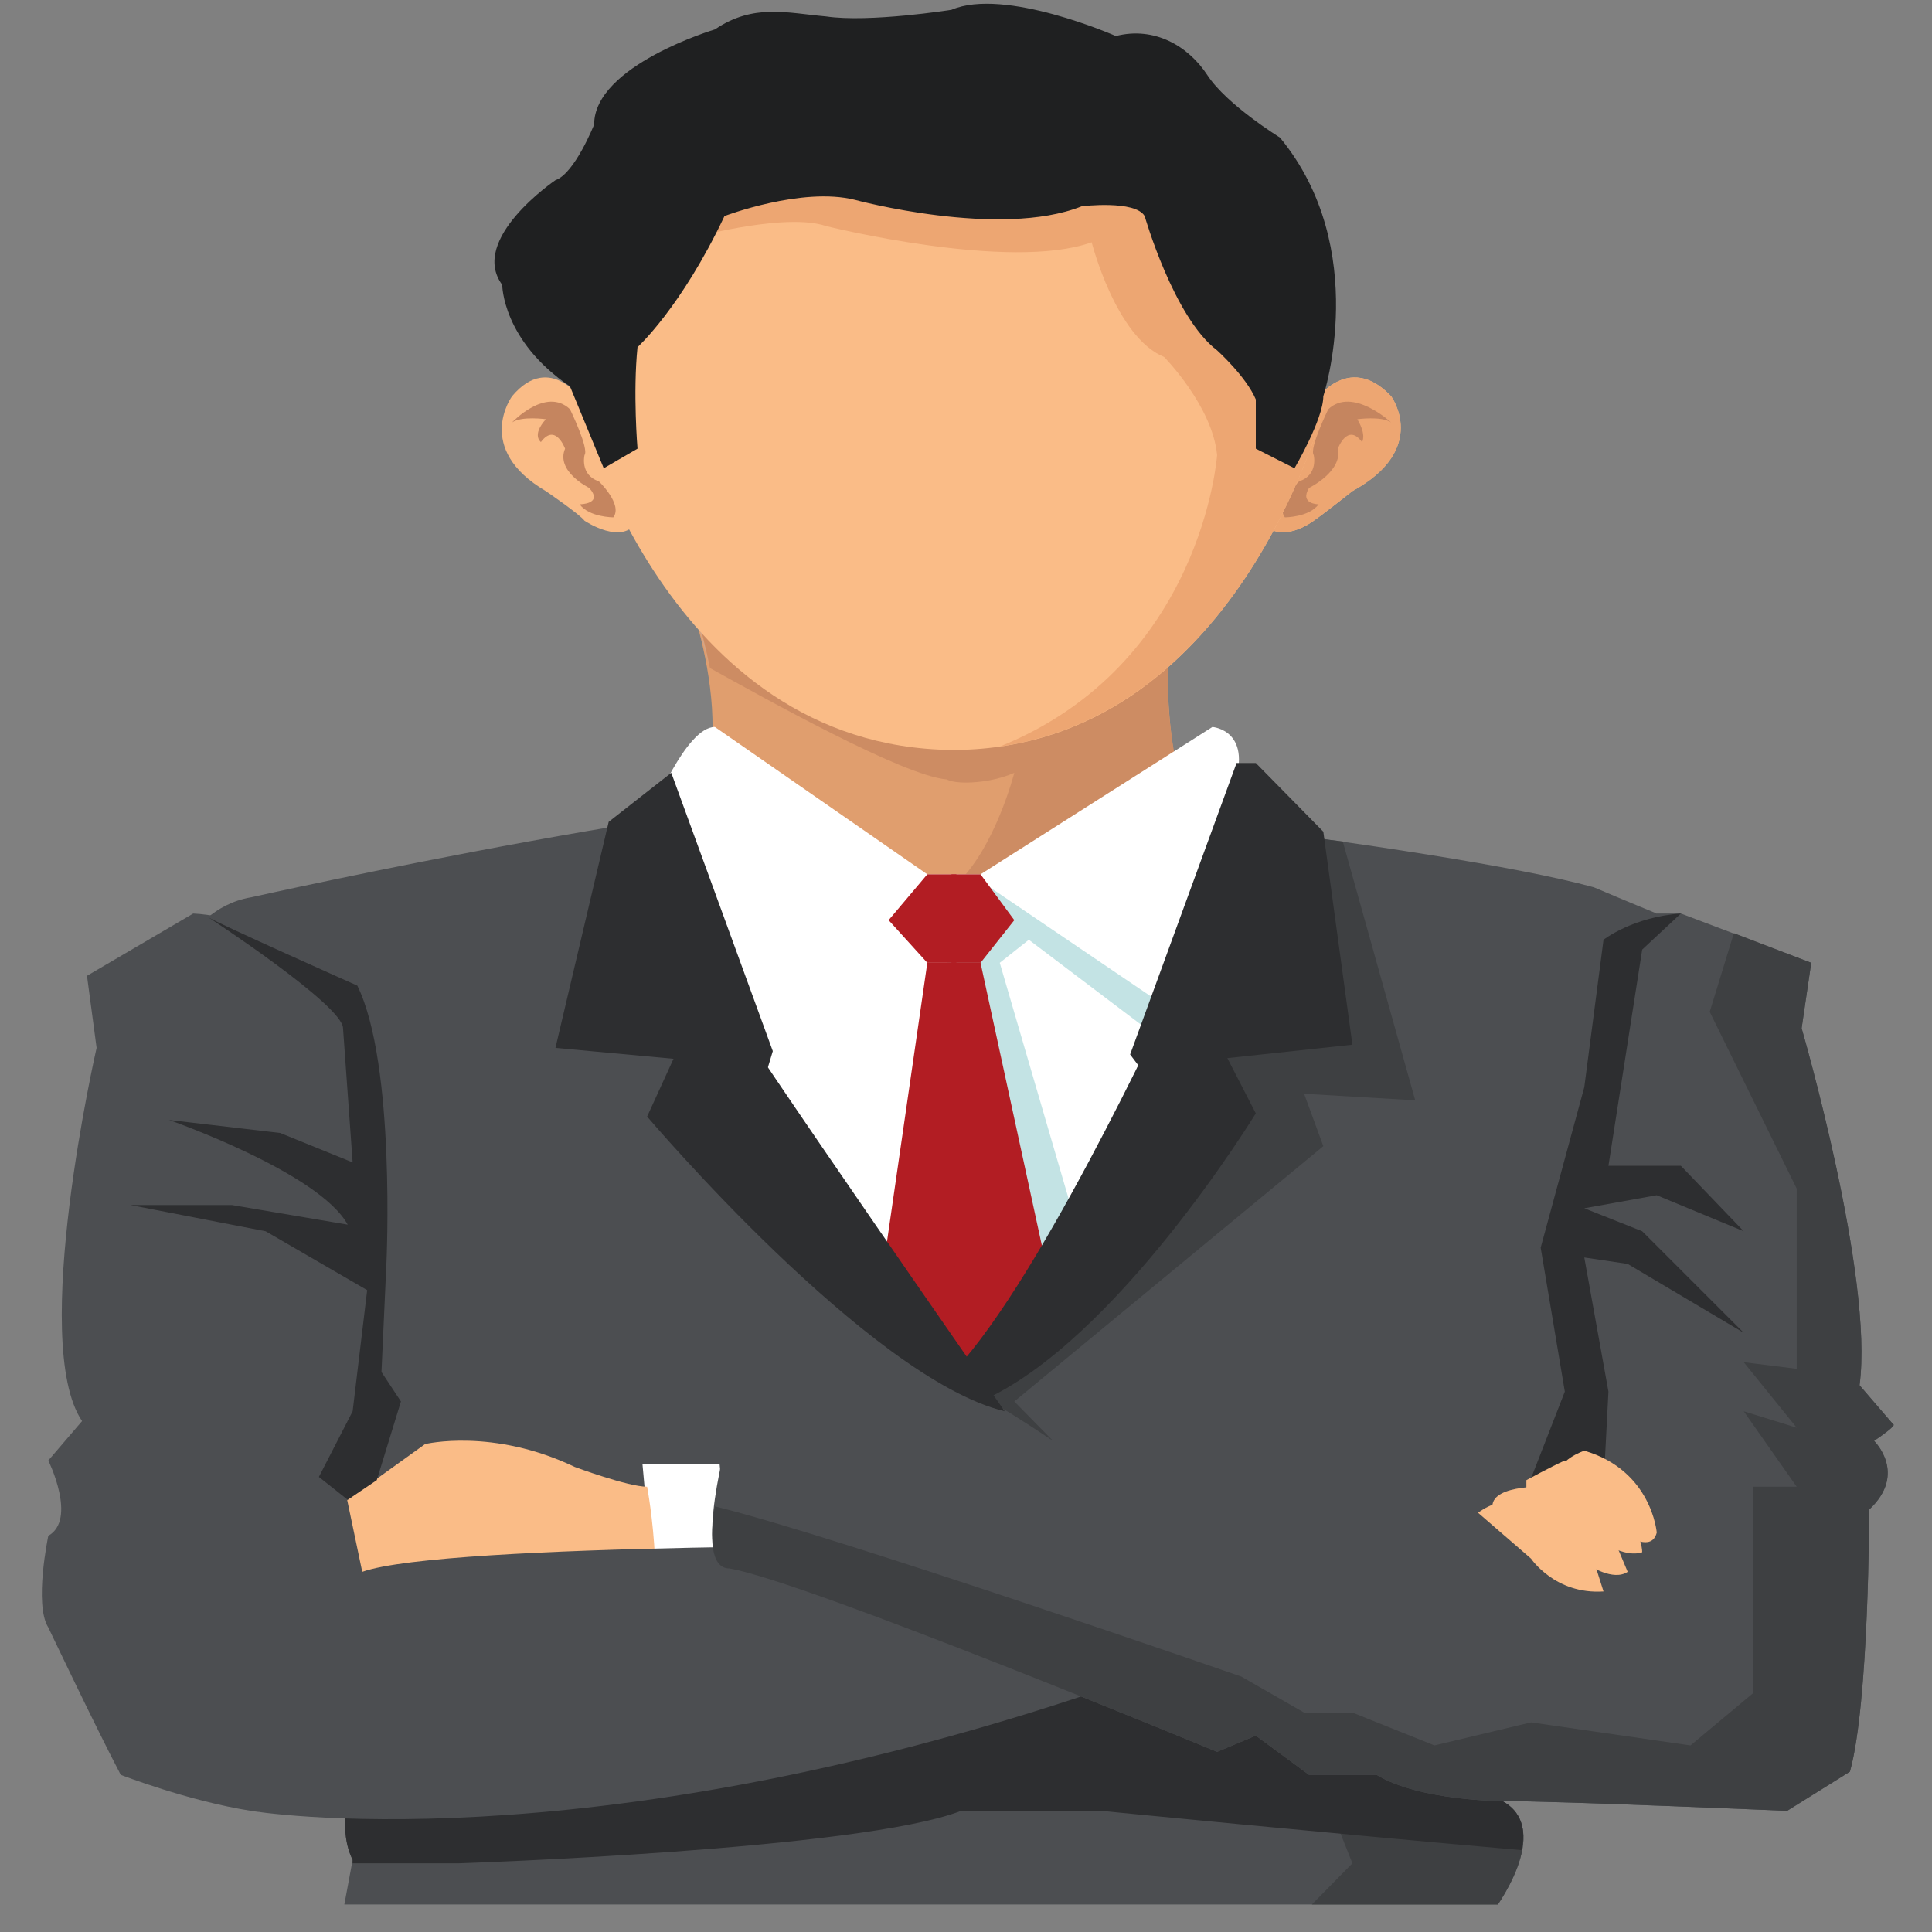 <?xml version="1.0" encoding="UTF-8"?>
<svg xmlns="http://www.w3.org/2000/svg" xmlns:xlink="http://www.w3.org/1999/xlink" width="40px" height="40px" viewBox="0 0 40 40" version="1.1">
<rect x="0" y="0" width="40" height="40" fill="#808080" stroke="none"/>
<defs>
<clipPath id="clip1">
  <path d="M 4 16.297 L 34.289 16.297 L 34.289 39.43 L 4 39.43 Z M 4 16.297 "/>
</clipPath>
<clipPath id="clip2">
  <path d="M 26.699 35.809 L 32.27 35.809 L 32.27 39.43 L 26.699 39.43 Z M 26.699 35.809 "/>
</clipPath>
<clipPath id="clip3">
  <path d="M 0.559 18.305 L 23 18.305 L 23 37.965 L 0.559 37.965 Z M 0.559 18.305 "/>
</clipPath>
<clipPath id="clip4">
  <path d="M 14 18.305 L 39.559 18.305 L 39.559 37.965 L 14 37.965 Z M 14 18.305 "/>
</clipPath>
<clipPath id="clip5">
  <path d="M 14 19 L 39.559 19 L 39.559 37.965 L 14 37.965 Z M 14 19 "/>
</clipPath>
</defs>
<g id="surface1">
<g clip-path="url(#clip1)" clip-rule="nonzero">
<path style=" stroke:none;fill-rule:nonzero;fill:rgb(29.804%,30.588%,31.765%);fill-opacity:1;" d="M 6.602 34.441 L 7.602 34.984 C 7.602 34.984 6.398 36 7.398 36.543 C 7.398 36.543 6.898 37.695 7.301 38.508 C 7.301 38.508 6.602 42.238 6 45.559 L 32.199 45.559 C 32 43.527 31.602 41.219 30.898 39.594 C 30.898 39.594 32.199 37.898 31.102 37.289 L 31.699 35.66 L 31.199 34.238 C 32 33.355 31.199 31.934 31.199 31.934 C 33.801 26.781 34.301 18.914 34.301 18.914 C 33.801 18.711 33 18.371 33 18.371 C 29.801 17.492 19.602 16.406 19.602 16.406 C 15.801 16.203 5.199 18.578 5.199 18.578 C 4.398 18.711 4 19.32 4 19.32 C 4 19.32 5.801 29.492 7.301 32.203 Z M 6.602 34.441 "/>
</g>
<g clip-path="url(#clip2)" clip-rule="nonzero">
<path style=" stroke:none;fill-rule:nonzero;fill:rgb(24.314%,25.098%,25.882%);fill-opacity:1;" d="M 32.199 45.559 C 32 43.527 31.602 41.219 30.898 39.594 C 30.898 39.594 32.199 37.898 31.102 37.289 L 31.602 35.863 L 27 36.066 L 28 38.578 L 27 39.594 L 27 45.086 L 26.699 45.559 Z M 32.199 45.559 "/>
</g>
<path style=" stroke:none;fill-rule:nonzero;fill:rgb(24.314%,25.098%,25.882%);fill-opacity:1;" d="M 20.398 28.34 L 19.602 28.543 C 20.199 28.746 21.801 29.832 21.801 29.832 L 21 29.016 L 27.398 23.73 L 27 22.645 L 29.301 22.781 L 27.801 17.422 C 27.398 17.379 26.965 17.312 26.5 17.219 Z M 20.398 28.34 "/>
<path style=" stroke:none;fill-rule:nonzero;fill:rgb(17.647%,18.039%,18.824%);fill-opacity:1;" d="M 6.602 34.441 L 7.602 34.984 C 7.602 34.984 6.398 36 7.398 36.543 C 7.398 36.543 6.898 37.695 7.301 38.508 C 7.301 38.508 7.301 38.531 7.301 38.578 L 9.5 38.578 C 9.5 38.578 17.801 38.305 19.898 37.492 L 22.801 37.492 C 22.801 37.492 27.602 37.965 31.5 38.305 C 31.602 37.898 31.5 37.492 31.102 37.289 L 31.699 35.66 L 31.301 34.508 L 13.301 33.629 Z M 6.602 34.441 "/>
<path style=" stroke:none;fill-rule:nonzero;fill:rgb(100%,100%,100%);fill-opacity:1;" d="M 13.602 33.629 L 13.301 30.305 L 14.898 30.305 L 15.199 33.629 Z M 13.602 33.629 "/>
<path style=" stroke:none;fill-rule:nonzero;fill:rgb(98.039%,73.725%,52.941%);fill-opacity:1;" d="M 5.5 32.27 L 8.801 29.898 C 8.801 29.898 10.199 29.559 11.898 30.371 C 11.898 30.371 13 30.781 13.398 30.781 C 13.398 30.781 13.898 33.422 13.199 34.711 C 13.199 34.711 5.602 34.238 5.5 32.27 Z M 5.5 32.27 "/>
<path style=" stroke:none;fill-rule:nonzero;fill:rgb(100%,100%,100%);fill-opacity:1;" d="M 13.5 16.812 C 13.5 16.812 14.301 23.188 20.102 28.203 C 20.102 28.203 22.898 24.27 25.801 17.016 Z M 13.5 16.812 "/>
<path style=" stroke:none;fill-rule:nonzero;fill:rgb(76.471%,89.02%,89.412%);fill-opacity:1;" d="M 23.898 21.422 L 21.301 19.457 L 20.699 19.934 L 22.301 25.422 L 20.398 27.594 L 19.5 18.914 L 21 17.965 L 21.199 17.965 L 24.102 20.812 Z M 23.898 21.422 "/>
<path style=" stroke:none;fill-rule:nonzero;fill:rgb(87.843%,61.961%,43.137%);fill-opacity:1;" d="M 14.102 11.934 C 14.102 11.934 15.5 15.254 14.199 17.086 C 14.199 17.086 18.801 19.594 24.699 17.355 C 24.699 17.355 23.602 13.965 24.602 11.934 Z M 14.102 11.934 "/>
<path style=" stroke:none;fill-rule:evenodd;fill:rgb(83.529%,64.706%,52.157%);fill-opacity:1;" d="M 14.699 13.832 C 14.566 13.379 14.465 12.996 14.398 12.68 C 14.5 12.949 14.602 13.355 14.699 13.832 Z M 24.5 16.746 C 24.5 16.406 24.398 16 24.301 15.527 C 24.398 16 24.5 16.406 24.5 16.746 Z M 24.5 16.746 "/>
<path style=" stroke:none;fill-rule:nonzero;fill:rgb(80.392%,54.902%,38.824%);fill-opacity:1;" d="M 19.801 18.305 C 20.602 17.559 21 16 21 16 C 20.699 16.137 20.301 16.203 20 16.203 C 19.699 16.203 19.602 16.137 19.602 16.137 C 18.699 16.066 15.801 14.441 14.699 13.832 C 14.602 13.355 14.5 12.949 14.398 12.68 L 14.5 11.934 L 24.602 11.934 C 24.102 13.016 24.102 14.371 24.301 15.527 C 24.398 16 24.5 16.406 24.5 16.746 L 21.602 18.168 C 20.934 18.262 20.332 18.305 19.801 18.305 Z M 19.801 18.305 "/>
<path style=" stroke:none;fill-rule:nonzero;fill:rgb(98.039%,73.725%,52.941%);fill-opacity:1;" d="M 12.102 8.34 C 12.102 8.34 11.398 7.254 10.602 8.203 C 10.602 8.203 9.801 9.289 11.301 10.168 C 11.301 10.168 12 10.645 12.102 10.781 C 12.102 10.781 12.898 11.32 13.199 10.781 Z M 12.102 8.34 "/>
<path style=" stroke:none;fill-rule:nonzero;fill:rgb(98.039%,73.725%,52.941%);fill-opacity:1;" d="M 27.199 8.34 C 27.199 8.34 27.898 7.254 28.801 8.203 C 28.801 8.203 29.602 9.289 28 10.168 C 28 10.168 27.398 10.645 27.199 10.781 C 27.199 10.781 26.5 11.32 26.102 10.781 Z M 27.199 8.34 "/>
<path style=" stroke:none;fill-rule:nonzero;fill:rgb(92.941%,65.098%,44.706%);fill-opacity:1;" d="M 27.199 8.34 C 27.199 8.34 27.898 7.254 28.801 8.203 C 28.801 8.203 29.602 9.289 28 10.168 C 28 10.168 27.398 10.645 27.199 10.781 C 27.199 10.781 26.5 11.32 26.102 10.781 Z M 27.199 8.34 "/>
<path style=" stroke:none;fill-rule:nonzero;fill:rgb(77.255%,52.157%,37.255%);fill-opacity:1;" d="M 28.801 8.746 C 28.801 8.746 28 8 27.5 8.473 C 27.5 8.473 27.102 9.289 27.199 9.422 C 27.199 9.422 27.301 9.832 26.898 9.965 C 26.898 9.965 26.398 10.441 26.602 10.711 C 26.602 10.711 27.102 10.711 27.301 10.441 C 27.301 10.441 26.898 10.441 27.102 10.102 C 27.102 10.102 27.801 9.762 27.699 9.289 C 27.699 9.289 27.898 8.746 28.199 9.152 C 28.199 9.152 28.301 9.016 28.102 8.68 C 28.102 8.68 28.602 8.609 28.801 8.746 Z M 28.801 8.746 "/>
<path style=" stroke:none;fill-rule:nonzero;fill:rgb(98.039%,73.725%,52.941%);fill-opacity:1;" d="M 27.398 8.473 C 27.398 4.27 24 1.422 19.801 1.355 C 19.734 1.355 19.699 1.355 19.699 1.355 C 15.398 1.422 12 4.27 12 8.473 C 12 8.473 13.801 15.457 19.699 15.527 C 19.699 15.527 19.734 15.527 19.801 15.527 C 25.602 15.457 27.398 8.473 27.398 8.473 Z M 27.398 8.473 "/>
<path style=" stroke:none;fill-rule:nonzero;fill:rgb(92.941%,65.098%,44.706%);fill-opacity:1;" d="M 20.699 15.457 C 25.801 14.711 27.398 8.473 27.398 8.473 C 27.398 4.812 24.801 2.168 21.398 1.492 L 18.898 1.559 C 18.898 1.559 14.602 2.508 14.5 4.883 C 14.5 4.883 16.301 4.406 17.102 4.68 C 17.102 4.68 20.898 5.629 22.602 5.016 C 22.602 5.016 23.102 6.984 24.102 7.391 C 24.102 7.391 25.102 8.406 25.199 9.422 C 25.199 9.422 24.898 13.762 20.699 15.457 Z M 20.699 15.457 "/>
<path style=" stroke:none;fill-rule:nonzero;fill:rgb(100%,100%,100%);fill-opacity:1;" d="M 13.5 16.812 C 13.5 16.812 14.199 15.051 14.801 15.051 L 19.199 18.102 L 20.301 18.102 L 25.102 15.051 C 25.102 15.051 26 15.117 25.5 16.406 L 24 20.746 L 20.398 18.305 L 19.102 18.238 L 18 19.527 L 15.102 20.949 Z M 13.5 16.812 "/>
<path style=" stroke:none;fill-rule:nonzero;fill:rgb(69.804%,11.373%,13.725%);fill-opacity:1;" d="M 19.199 18.102 L 18.398 19.051 L 19.199 19.934 L 19.801 19.934 L 19.801 18.102 Z M 19.199 18.102 "/>
<path style=" stroke:none;fill-rule:nonzero;fill:rgb(69.804%,11.373%,13.725%);fill-opacity:1;" d="M 20.301 18.102 L 21 19.051 L 20.301 19.934 L 19.699 19.934 L 19.699 18.102 Z M 20.301 18.102 "/>
<path style=" stroke:none;fill-rule:nonzero;fill:rgb(69.804%,11.373%,13.725%);fill-opacity:1;" d="M 19.199 19.934 L 18.199 26.848 L 19.898 28.203 L 19.801 19.934 Z M 19.199 19.934 "/>
<path style=" stroke:none;fill-rule:nonzero;fill:rgb(69.804%,11.373%,13.725%);fill-opacity:1;" d="M 20.301 19.934 L 21.801 26.848 L 19.801 28.406 L 19.699 19.934 Z M 20.301 19.934 "/>
<path style=" stroke:none;fill-rule:nonzero;fill:rgb(17.647%,18.039%,18.824%);fill-opacity:1;" d="M 27.398 17.219 L 28 21.629 L 23.602 22.102 L 23.398 21.832 L 25.602 15.797 L 26 15.797 Z M 27.398 17.219 "/>
<path style=" stroke:none;fill-rule:nonzero;fill:rgb(17.647%,18.039%,18.824%);fill-opacity:1;" d="M 12.602 17.016 L 11.5 21.695 L 15.898 22.102 L 16 21.762 L 13.898 16 Z M 12.602 17.016 "/>
<path style=" stroke:none;fill-rule:nonzero;fill:rgb(17.647%,18.039%,18.824%);fill-opacity:1;" d="M 14.699 20.27 L 13.398 23.117 C 13.398 23.117 18 28.543 20.801 29.219 C 20.801 29.219 15.602 21.762 14.699 20.27 Z M 14.699 20.27 "/>
<path style=" stroke:none;fill-rule:nonzero;fill:rgb(17.647%,18.039%,18.824%);fill-opacity:1;" d="M 19.801 28.68 C 19.602 28.473 19.801 28.68 19.801 28.68 C 19.867 28.723 19.898 28.77 19.898 28.812 C 20.035 28.859 20.133 28.902 20.199 28.949 C 20.266 28.996 20.301 29.016 20.301 29.016 C 23.102 27.797 26 23.051 26 23.051 L 24.5 20.137 C 24 21.152 21.398 26.781 19.602 28.543 C 19.668 28.586 19.734 28.633 19.801 28.68 Z M 19.801 28.68 "/>
<path style=" stroke:none;fill-rule:nonzero;fill:rgb(12.157%,12.549%,12.941%);fill-opacity:1;" d="M 11.801 8 L 12.5 9.695 L 13.199 9.289 C 13.199 9.289 13.102 8.137 13.199 7.188 C 13.199 7.188 14.102 6.371 15 4.473 C 15 4.473 16.602 3.863 17.699 4.137 C 17.699 4.137 20.699 4.949 22.398 4.27 C 22.398 4.27 23.5 4.137 23.699 4.473 C 23.699 4.473 24.301 6.578 25.199 7.254 C 25.199 7.254 25.801 7.797 26 8.27 L 26 9.289 L 26.801 9.695 C 26.801 9.695 27.398 8.68 27.398 8.203 C 27.398 8.203 28.398 5.152 26.5 2.848 C 26.5 2.848 25.398 2.168 25 1.559 C 24.602 0.949 23.898 0.543 23.102 0.746 C 23.102 0.746 20.801 -0.27 19.699 0.203 C 19.699 0.203 18 0.473 17.102 0.34 C 16.301 0.27 15.602 0.066 14.801 0.609 C 14.801 0.609 12.301 1.355 12.301 2.578 C 12.301 2.578 11.898 3.594 11.5 3.73 C 11.5 3.73 9.699 4.949 10.398 5.898 C 10.398 5.898 10.398 7.051 11.801 8 Z M 11.801 8 "/>
<g clip-path="url(#clip3)" clip-rule="nonzero">
<path style=" stroke:none;fill-rule:nonzero;fill:rgb(29.804%,30.588%,31.765%);fill-opacity:1;" d="M 1.801 20.203 L 2 21.695 C 2 21.695 0.602 27.797 1.699 29.422 L 1 30.238 C 1 30.238 1.602 31.457 1 31.797 C 1 31.797 0.699 33.219 1 33.695 C 1 33.695 2 35.797 2.5 36.746 C 2.5 36.746 3.898 37.289 5.199 37.492 C 5.199 37.492 12 38.645 22.801 34.984 C 22.801 34.984 21 33.355 19.898 32 C 19.898 32 9.199 31.934 7.5 32.543 L 7.102 30.645 L 8 29.832 C 8 29.832 7.699 27.527 8 26.441 C 8 26.441 8.398 22.645 7.398 20.27 C 7.398 20.27 5.5 18.984 4 18.914 Z M 1.801 20.203 "/>
</g>
<g clip-path="url(#clip4)" clip-rule="nonzero">
<path style=" stroke:none;fill-rule:nonzero;fill:rgb(29.804%,30.588%,31.765%);fill-opacity:1;" d="M 15.102 32.473 C 14.301 32.406 15.102 29.629 15.102 29.629 C 15.102 29.629 24.102 30.168 27.699 31.051 L 28.898 31.051 L 29.301 31.527 L 30.602 31.32 L 31.301 31.73 C 31.301 31.73 30.602 29.832 31.301 27.188 L 34 18.914 L 34.801 18.914 L 37.5 19.934 L 37.301 21.289 C 37.301 21.289 38.801 26.441 38.5 28.68 L 39.199 29.492 C 39.199 29.492 39.301 29.492 38.801 29.832 C 38.801 29.832 39.5 30.508 38.699 31.254 C 38.699 31.254 38.699 35.254 38.301 36.68 L 37 37.492 C 37 37.492 32.301 37.289 31.102 37.289 C 31.102 37.289 29.398 37.289 28.5 36.746 L 27.102 36.746 L 26 35.934 L 25.199 36.27 C 25.199 36.27 16.699 32.746 15.102 32.473 Z M 15.102 32.473 "/>
</g>
<path style=" stroke:none;fill-rule:nonzero;fill:rgb(17.647%,18.039%,18.824%);fill-opacity:1;" d="M 34.801 18.914 L 34 19.66 L 33.301 24.137 L 34.801 24.137 L 36.102 25.492 L 34.301 24.746 L 32.801 25.016 L 34 25.492 L 36.102 27.594 L 33.699 26.168 L 32.801 26.035 L 33.301 28.812 L 33.199 30.781 L 31.5 31.117 L 32.398 28.812 L 31.898 25.832 L 32.801 22.508 L 33.199 19.457 C 33.199 19.457 33.801 18.984 34.801 18.914 Z M 34.801 18.914 "/>
<path style=" stroke:none;fill-rule:nonzero;fill:rgb(98.039%,73.725%,52.941%);fill-opacity:1;" d="M 33.699 31.797 C 33.699 31.797 34.199 32.137 34.301 31.73 C 34.301 31.73 34.199 30.441 32.801 30.035 C 32.801 30.035 32.199 30.238 32.301 30.578 Z M 33.699 31.797 "/>
<path style=" stroke:none;fill-rule:nonzero;fill:rgb(98.039%,73.725%,52.941%);fill-opacity:1;" d="M 31.602 30.914 L 31.602 30.645 C 31.602 30.645 32.102 30.371 32.398 30.238 C 32.398 30.238 33.398 30.711 33.699 31.254 C 33.699 31.254 34 31.863 34 32.137 C 34 32.137 33.699 32.27 33.199 31.934 Z M 31.602 30.914 "/>
<path style=" stroke:none;fill-rule:nonzero;fill:rgb(98.039%,73.725%,52.941%);fill-opacity:1;" d="M 32.898 32.406 C 32.898 32.406 33.398 32.746 33.699 32.543 L 33.301 31.594 C 33.301 31.594 32.699 31.051 32.102 30.781 C 32.102 30.781 30.898 30.711 30.898 31.188 Z M 32.898 32.406 "/>
<path style=" stroke:none;fill-rule:nonzero;fill:rgb(98.039%,73.725%,52.941%);fill-opacity:1;" d="M 30.602 31.32 L 31.699 32.27 C 31.699 32.27 32.199 33.016 33.199 32.949 L 32.898 32 C 32.898 32 31.699 30.508 30.602 31.32 Z M 30.602 31.32 "/>
<path style=" stroke:none;fill-rule:nonzero;fill:rgb(77.255%,52.157%,37.255%);fill-opacity:1;" d="M 10.602 8.746 C 10.602 8.746 11.301 8 11.801 8.473 C 11.801 8.473 12.199 9.289 12.102 9.422 C 12.102 9.422 12 9.832 12.398 9.965 C 12.398 9.965 12.898 10.441 12.699 10.711 C 12.699 10.711 12.199 10.711 12 10.441 C 12 10.441 12.5 10.441 12.199 10.102 C 12.199 10.102 11.5 9.762 11.699 9.289 C 11.699 9.289 11.5 8.746 11.199 9.152 C 11.199 9.152 11 9.016 11.301 8.68 C 11.301 8.68 10.801 8.609 10.602 8.746 Z M 10.602 8.746 "/>
<path style=" stroke:none;fill-rule:nonzero;fill:rgb(17.647%,18.039%,18.824%);fill-opacity:1;" d="M 4.301 18.984 C 4.301 18.984 7.102 20.812 7.102 21.289 L 7.301 24.066 L 5.801 23.457 L 3.5 23.188 C 3.5 23.188 6.602 24.27 7.199 25.355 L 4.801 24.949 L 2.699 24.949 L 5.5 25.492 L 7.602 26.711 L 7.301 29.219 L 6.602 30.578 L 7.199 31.051 L 7.801 30.645 L 8.301 29.016 L 7.898 28.406 L 8 26.168 C 8 26.168 8.199 22.035 7.398 20.406 C 7.398 20.406 4.5 19.117 4.301 18.984 Z M 4.301 18.984 "/>
<g clip-path="url(#clip5)" clip-rule="nonzero">
<path style=" stroke:none;fill-rule:nonzero;fill:rgb(24.314%,25.098%,25.882%);fill-opacity:1;" d="M 38.801 29.832 C 39.301 29.492 39.199 29.492 39.199 29.492 L 38.5 28.68 C 38.801 26.441 37.301 21.289 37.301 21.289 L 37.5 19.934 L 35.898 19.32 L 35.398 20.949 L 37.199 24.609 L 37.199 28.34 L 36.102 28.203 L 37.199 29.559 L 36.102 29.219 L 37.199 30.781 L 36.301 30.781 L 36.301 35.051 L 35 36.137 L 31.699 35.66 L 29.699 36.137 L 28 35.457 L 27 35.457 L 25.699 34.711 C 25.699 34.711 17.301 31.797 14.801 31.188 C 14.699 31.797 14.699 32.473 15.102 32.473 C 16.699 32.746 25.199 36.27 25.199 36.27 L 26 35.934 L 27.102 36.746 L 28.5 36.746 C 29.398 37.289 31.102 37.289 31.102 37.289 C 32.301 37.289 37 37.492 37 37.492 L 38.301 36.68 C 38.699 35.254 38.699 31.254 38.699 31.254 C 39.5 30.508 38.801 29.832 38.801 29.832 Z M 38.801 29.832 "/>
</g>
</g>
</svg>

